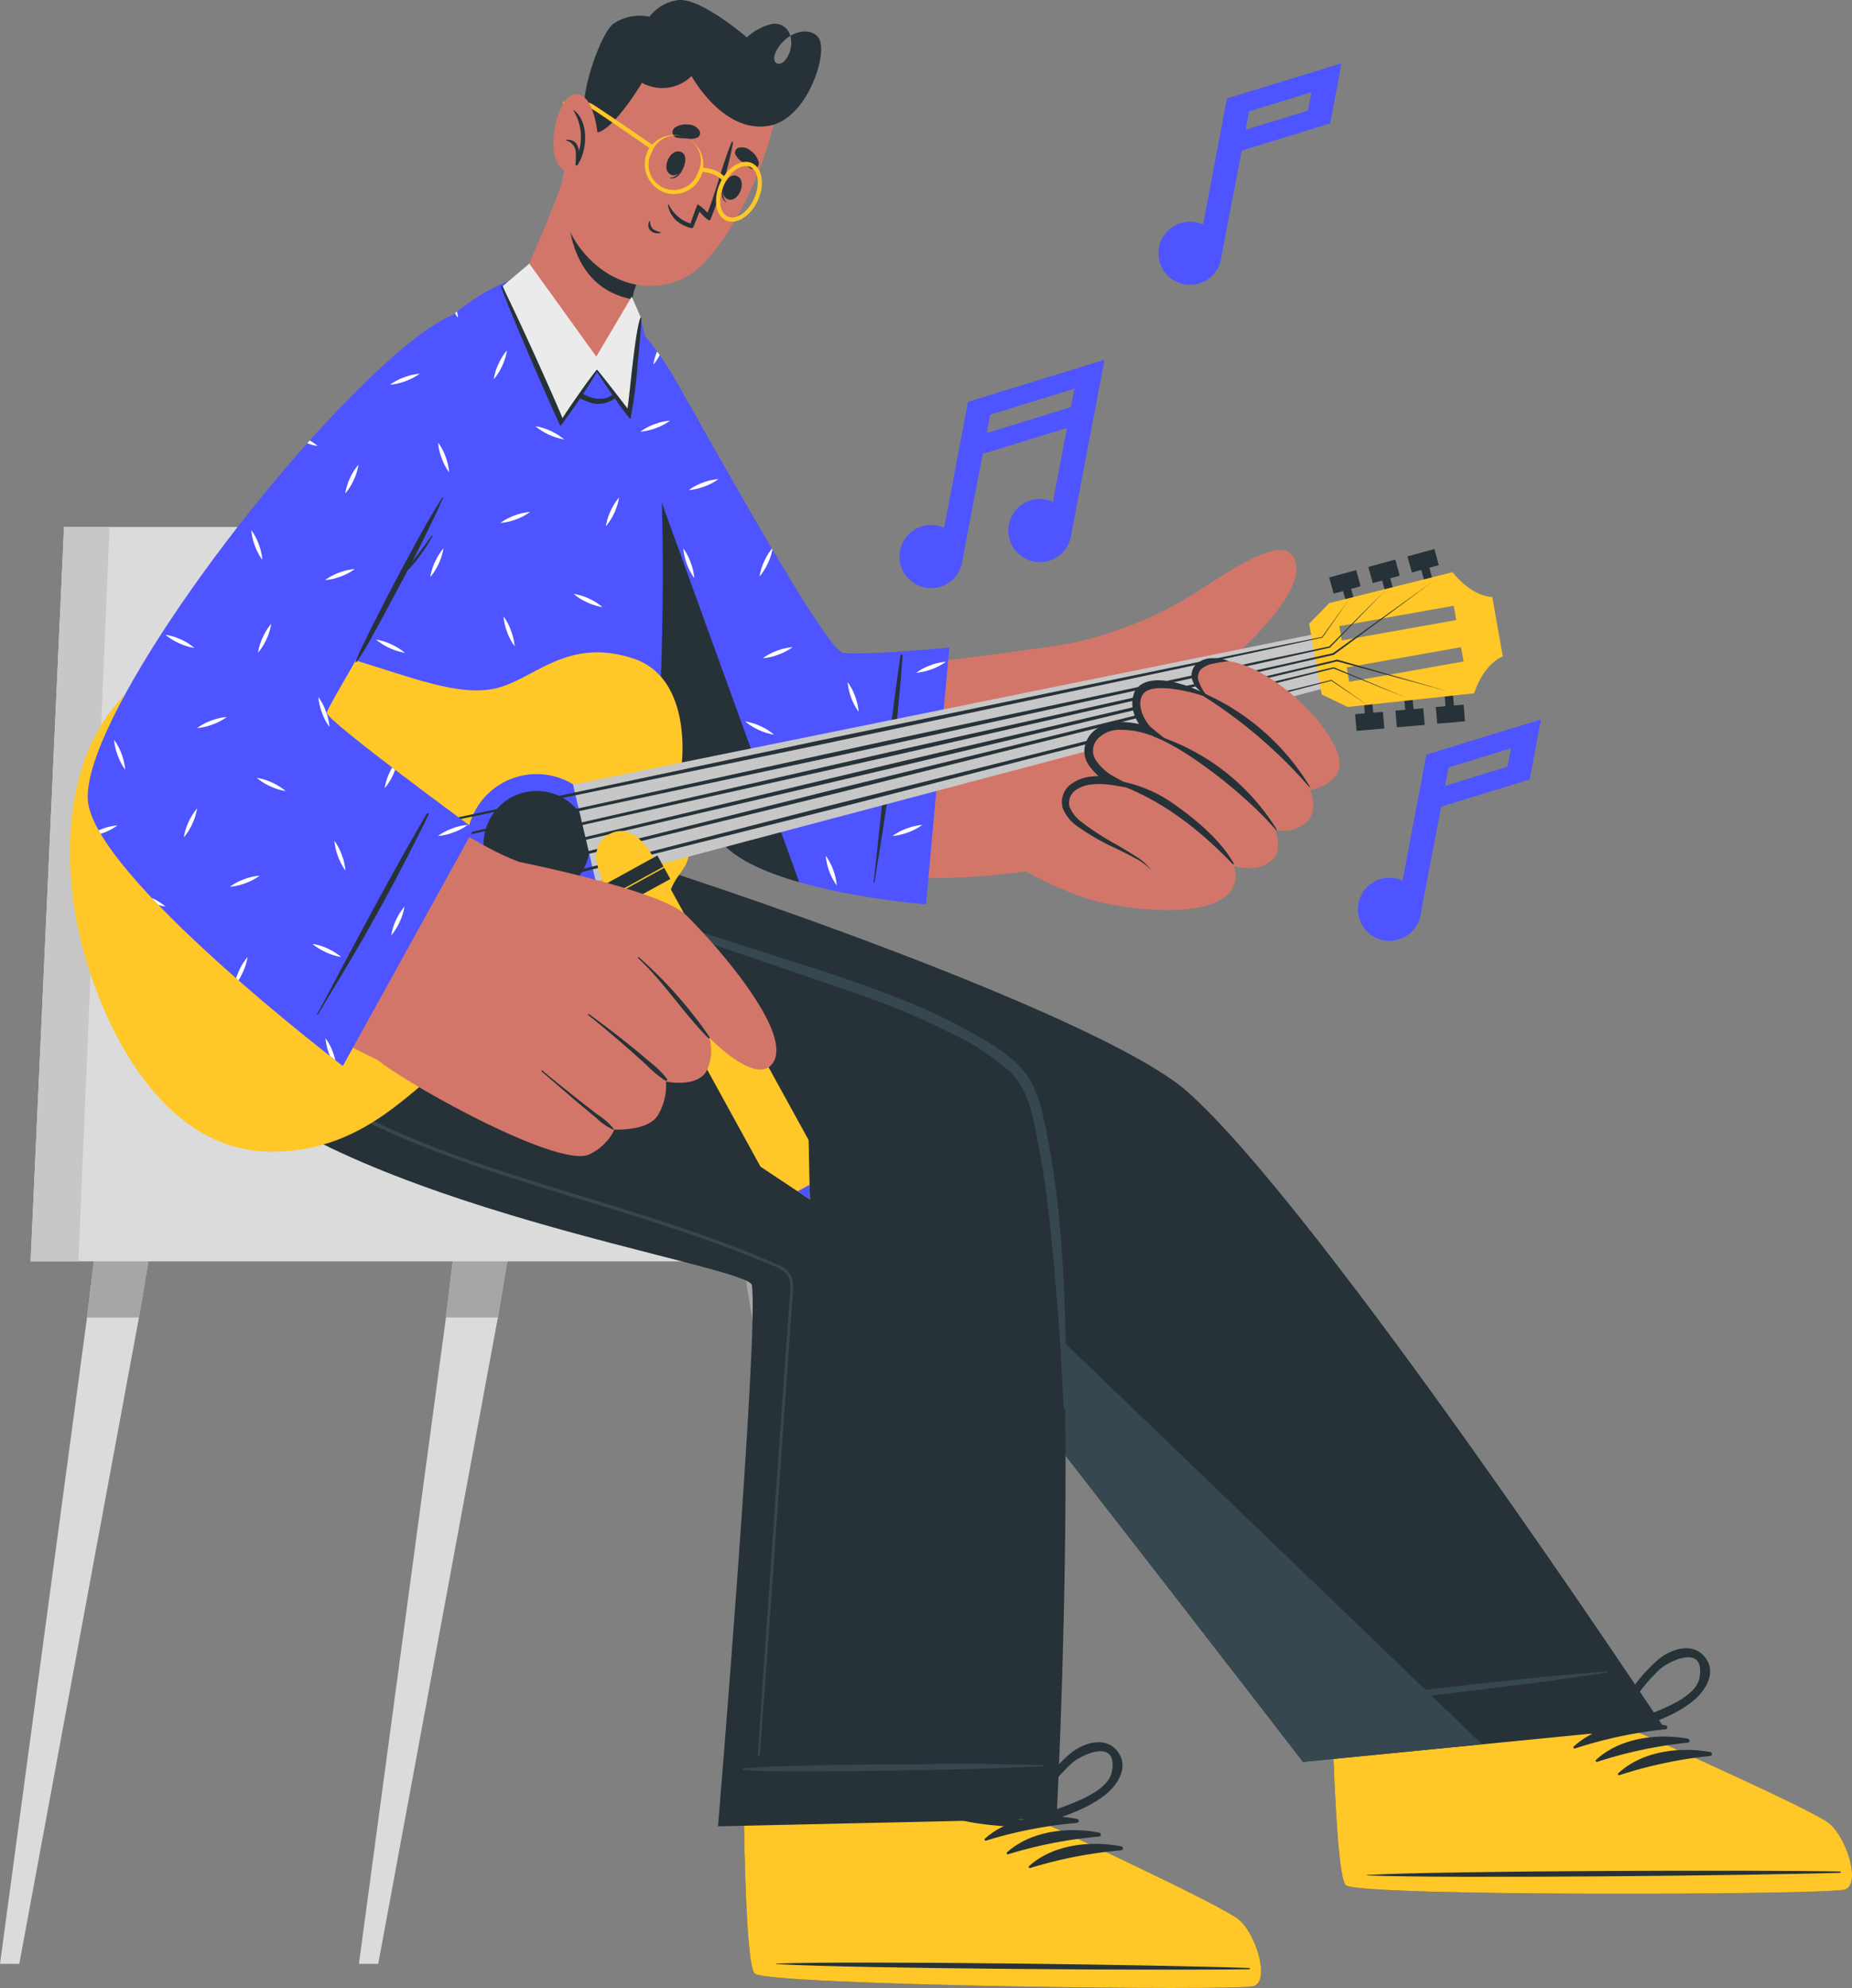 <svg id="그룹_110" data-name="그룹 110" xmlns="http://www.w3.org/2000/svg" xmlns:xlink="http://www.w3.org/1999/xlink" width="220" height="236.102" viewBox="0 0 220 236.102">
  <rect x="0" y="0" width="220" height="236.102" fill="#808080" stroke="none"/>
  <defs>
    <clipPath id="clip-path">
      <rect id="사각형_154" data-name="사각형 154" width="220" height="236.102" fill="none"/>
    </clipPath>
    <clipPath id="clip-path-3">
      <rect id="사각형_130" data-name="사각형 130" width="25.173" height="17.159" fill="none"/>
    </clipPath>
  </defs>
  <g id="그룹_109" data-name="그룹 109" clip-path="url(#clip-path)">
    <path id="패스_159" data-name="패스 159" d="M126.222,208.1l2.1,12.583,14.214,76.763h2.291L134.49,220.686,132.963,208.1Z" transform="translate(-38.947 -64.211)" fill="#dbdbdb"/>
    <path id="패스_160" data-name="패스 160" d="M132.962,208.1h-6.74l2.1,12.583h6.169Z" transform="translate(-38.947 -64.211)" fill="#a6a6a6"/>
    <path id="패스_161" data-name="패스 161" d="M61.663,297.451h2.292L78.17,220.684l2.1-12.581H73.527L72,220.684Z" transform="translate(-19.027 -64.212)" fill="#dbdbdb"/>
    <path id="패스_162" data-name="패스 162" d="M78.14,208.1l-1.528,12.583h6.169l2.1-12.583Z" transform="translate(-23.639 -64.211)" fill="#a6a6a6"/>
    <path id="패스_163" data-name="패스 163" d="M11.864,208.1l-1.527,12.585L0,297.451H2.291l14.215-76.763L18.6,208.1Z" transform="translate(0 -64.211)" fill="#dbdbdb"/>
    <path id="패스_164" data-name="패스 164" d="M14.949,220.687h6.17l2.1-12.583h-6.74Z" transform="translate(-4.613 -64.212)" fill="#a6a6a6"/>
    <path id="패스_165" data-name="패스 165" d="M5.256,177.732h104.16V166.757H70.423l-13.1-76.245H9.227Z" transform="translate(-1.622 -27.928)" fill="#dbdbdb"/>
    <path id="패스_166" data-name="패스 166" d="M5.256,177.732h5.678l3.7-87.22H9.227Z" transform="translate(-1.622 -27.928)" fill="#c7c7c7"/>
    <g id="그룹_106" data-name="그룹 106">
      <g id="그룹_105" data-name="그룹 105" clip-path="url(#clip-path)">
        <path id="패스_167" data-name="패스 167" d="M101.7,65.524c2.338,17.13,10.614,47.957,18.3,52.008,7.2,3.8,30.187,5.386,42.559.178,2.833-1.193-1.292-24.922-4.546-24.464-7.2,1.013-24.236,3.692-27.557,1.942-2.957-1.559-14.4-23.685-20.291-34.031-7.14-12.539-9.888-6.078-8.462,4.368" transform="translate(-31.267 -16.744)" fill="#d3766a"/>
        <path id="패스_168" data-name="패스 168" d="M143.677,93.481l-2.771,30.477s-18.812-1.434-24.094-7.155-14.229-34.42-16.245-50.263,3.8-16.917,11.011-4.117,17.592,31.271,19.449,31.654,12.65-.6,12.65-.6" transform="translate(-30.906 -16.555)" fill="#4e54ff"/>
        <path id="패스_169" data-name="패스 169" d="M108.689,68.844a6.884,6.884,0,0,0-1.68.885,6.618,6.618,0,0,0,1.853-.422,6.745,6.745,0,0,0,1.68-.885,6.659,6.659,0,0,0-1.853.422m29.968,48.013a6.53,6.53,0,0,0-1.681.886,6.6,6.6,0,0,0,1.847-.429,6.319,6.319,0,0,0,1.68-.884,6.558,6.558,0,0,0-1.846.428m-15.413-21.11a6.776,6.776,0,0,0-1.681.886,6.617,6.617,0,0,0,1.853-.429,6.422,6.422,0,0,0,1.681-.885,6.691,6.691,0,0,0-1.853.428m-8.8-19.968a6.863,6.863,0,0,0-1.68.885,6.661,6.661,0,0,0,1.853-.422,6.767,6.767,0,0,0,1.68-.885,6.638,6.638,0,0,0-1.853.422m5.276,40.422a6.781,6.781,0,0,0-1.681.884,7.31,7.31,0,0,0,3.527-1.306,6.578,6.578,0,0,0-1.846.422m21.74-18.724a6.774,6.774,0,0,0-1.681.885,7.305,7.305,0,0,0,3.534-1.307,6.6,6.6,0,0,0-1.853.422m-11.541,24.29a7,7,0,0,0-.885-1.68,7.276,7.276,0,0,0,1.307,3.533,6.932,6.932,0,0,0-.422-1.853m2.6-20.618a6.692,6.692,0,0,0-.886-1.68,7.319,7.319,0,0,0,1.307,3.526,6.51,6.51,0,0,0-.421-1.846M112.991,85.273a6.565,6.565,0,0,0-.878-1.68,7.234,7.234,0,0,0,1.306,3.527,6.623,6.623,0,0,0-.428-1.846m-12.1-24.352a8.25,8.25,0,0,0-.5-1.093c-.042.256-.07.526-.1.8v.027c.042.145.09.291.145.436a6.8,6.8,0,0,0,.878,1.68,6.618,6.618,0,0,0-.421-1.853m38.68,46.748a6.963,6.963,0,0,0-1.819-.56,6.687,6.687,0,0,0,1.61,1.009,6.876,6.876,0,0,0,1.812.56,6.793,6.793,0,0,0-1.6-1.01m-18.3-2.966a6.889,6.889,0,0,0-1.81-.56,6.687,6.687,0,0,0,1.61,1.009,6.411,6.411,0,0,0,1.812.56,6.887,6.887,0,0,0-1.611-1.01m7.531,6.251a6.918,6.918,0,0,0-.56,1.812,6.658,6.658,0,0,0,1.01-1.6,6.962,6.962,0,0,0,.56-1.818,6.681,6.681,0,0,0-1.01,1.611M111.753,96.239a6.914,6.914,0,0,0-.56,1.812,6.788,6.788,0,0,0,1.01-1.6,7.053,7.053,0,0,0,.56-1.819,6.932,6.932,0,0,0-1.01,1.611M103.476,79.16a6.879,6.879,0,0,0-.54,1.68v.007c.007.028.013.049.021.076a6.62,6.62,0,0,0,.968-1.556,6.914,6.914,0,0,0,.56-1.812,6.667,6.667,0,0,0-1.01,1.6m5.531-18.945a6.389,6.389,0,0,0-.449,1.542,5.372,5.372,0,0,0,.76-1.113c-.1-.145-.208-.29-.311-.428M122.643,83.62a7,7,0,0,0-.906,1.487,6.411,6.411,0,0,0-.56,1.812,6.656,6.656,0,0,0,1-1.6,6.814,6.814,0,0,0,.525-1.591Z" transform="translate(-30.945 -18.461)" fill="#fff"/>
        <path id="패스_170" data-name="패스 170" d="M153.291,112.523c-1.044,6.97-1.8,13.983-2.555,20.99-.212,1.981-.4,3.964-.64,5.941a.055.055,0,0,0,.107.018c.524-3.485,1.139-6.954,1.616-10.446s.884-7,1.207-10.508c.183-1.984.372-3.969.5-5.958.01-.149-.211-.192-.233-.038" transform="translate(-46.313 -34.69)" fill="#263238"/>
        <path id="패스_171" data-name="패스 171" d="M125.846,121.669c-3.74-1.072-7.2-2.538-9.037-4.522-5.282-5.725-14.222-34.42-16.241-50.267-.83-6.534-.332-10.552,1.051-12.122Z" transform="translate(-30.907 -16.896)" fill="#263238"/>
        <path id="패스_172" data-name="패스 172" d="M287.722,313.723c-1.924.662-57.148.857-59.253-.479-.811-.491-1.309-8.533-1.631-18.269,0-.024-1.865-2.236-4.646-5.508h37.175l3.093,4.683-.017.6s21.174,9.375,23.337,11.084c2.144,1.7,3.867,7.241,1.941,7.888" transform="translate(-68.559 -89.318)" fill="#37474f"/>
        <path id="패스_173" data-name="패스 173" d="M289.8,315.81c-1.926.657-57.148.852-59.255-.479-.808-.493-1.306-8.535-1.628-18.274,0-.1,0-.2-.007-.305l35.625-.52-.01.6s21.169,9.38,23.333,11.084c2.144,1.7,3.87,7.241,1.943,7.891" transform="translate(-70.632 -91.406)" fill="#ffc727"/>
        <path id="패스_174" data-name="패스 174" d="M291,321.413c-9.312-.2-46.877-.107-56.1.408-.076,0-.076.054,0,.056,9.224.4,46.79,0,56.1-.312.2,0,.193-.146,0-.151" transform="translate(-72.464 -99.144)" fill="#263238"/>
        <path id="패스_175" data-name="패스 175" d="M281.27,296.244c-3.667-.671-8.145-.1-10.935,2.527-.107.1.037.251.154.215a51.71,51.71,0,0,1,10.767-2.28.234.234,0,0,0,.015-.461" transform="translate(-83.403 -91.328)" fill="#263238"/>
        <path id="패스_176" data-name="패스 176" d="M285.1,298.534c-3.665-.671-8.145-.09-10.933,2.527-.107.1.037.251.156.215A51.654,51.654,0,0,1,285.088,299a.234.234,0,0,0,.012-.461" transform="translate(-84.584 -92.034)" fill="#263238"/>
        <path id="패스_177" data-name="패스 177" d="M288.934,300.825c-3.667-.671-8.145-.09-10.935,2.529-.107.1.037.254.154.215a51.553,51.553,0,0,1,10.767-2.28.235.235,0,0,0,.015-.464" transform="translate(-85.767 -92.744)" fill="#263238"/>
        <path id="패스_178" data-name="패스 178" d="M287.986,284.265c-1.448-1.978-4.124-1.079-5.649.21a19.567,19.567,0,0,0-5.61,8.413.1.1,0,0,0,.085.132c.012.278.264.574.576.457,3.022-1.133,6.392-1.968,8.972-3.989,1.511-1.182,3-3.352,1.626-5.222m-6.37,6.558c-1.472.6-2.964,1.113-4.414,1.758a58.241,58.241,0,0,1,3.384-4.841,21.107,21.107,0,0,1,1.938-2.1c1.084-.994,5.391-3.12,4.761.9-.352,2.219-3.916,3.586-5.669,4.29" transform="translate(-85.384 -87.358)" fill="#263238"/>
        <path id="패스_179" data-name="패스 179" d="M261.861,293.031c3.025,1.277,6.494,1.2,9.707,1.5a.457.457,0,0,0,.437-.591.1.1,0,0,0,.046-.151,19.539,19.539,0,0,0-7.62-6.648c-1.809-.845-4.629-1.013-5.505,1.272-.83,2.166,1.167,3.872,2.935,4.617m-1.663-2.6c-1.663-3.716,3.052-2.793,4.36-2.119a21.413,21.413,0,0,1,2.417,1.526,58.4,58.4,0,0,1,4.536,3.787c-1.572-.247-3.147-.354-4.719-.537-1.88-.225-5.679-.608-6.594-2.656" transform="translate(-79.835 -88.424)" fill="#263238"/>
        <path id="패스_180" data-name="패스 180" d="M212.69,243.8l-21.512,2.113L169.9,248s-43.123-55.857-45.76-58.5c-5.981-5.99-53.245-20.319-66.157-33.153-13.671-13.585-7.706-30.763-7.706-30.763H86S85.9,139.5,87.8,140.094c20.6,6.4,59.423,20.414,68.337,28.287,15.994,14.136,56.55,75.416,56.55,75.416" transform="translate(-15.115 -38.749)" fill="#263238"/>
        <path id="패스_181" data-name="패스 181" d="M260.207,287.066c-6.05.571-4.321.322-10.364.959-2.957.313-22.388,2.383-25.093,3.159a.065.065,0,0,0,.015.125c2.813.137,22.2-2.273,25.154-2.642,6.028-.757,4.29-.605,10.308-1.428a.087.087,0,0,0-.02-.173" transform="translate(-69.337 -88.577)" fill="#37474f"/>
        <path id="패스_182" data-name="패스 182" d="M191.178,245.911,169.9,248s-43.123-55.857-45.76-58.5c-5.981-5.989-53.246-20.319-66.156-33.153-13.671-13.585-7.706-30.763-7.706-30.763H64.4l2.247.608Z" transform="translate(-15.115 -38.749)" fill="#37474f"/>
        <path id="패스_183" data-name="패스 183" d="M188.338,329.041c-1.937.625-57.155-.09-59.237-1.453-.8-.508-1.166-8.557-1.327-18.3,0-.1,0-.205,0-.308-.038-2.007-.063-4.075-.067-6.169,0-.288,0-.576-.01-.862l35.972.1-.043,1.121-.222,5.874-.022.605s21.012,9.729,23.147,11.47c2.117,1.733,3.75,7.3,1.812,7.92" transform="translate(-39.402 -93.17)" fill="#37474f"/>
        <path id="패스_184" data-name="패스 184" d="M188.372,332.184c-1.937.623-57.155-.093-59.237-1.458-.8-.5-1.166-8.555-1.327-18.3,0-.1,0-.205,0-.305l35.63.063-.022.605s21.012,9.727,23.148,11.467c2.115,1.736,3.749,7.3,1.81,7.922" transform="translate(-39.436 -96.308)" fill="#ffc727"/>
        <path id="패스_185" data-name="패스 185" d="M189.48,337.739c-9.3-.349-46.868-.879-56.093-.518-.076,0-.076.054,0,.059,9.215.547,46.782.771,56.091.61.2,0,.2-.144,0-.151" transform="translate(-41.141 -104.015)" fill="#263238"/>
        <path id="패스_186" data-name="패스 186" d="M180.155,312.3c-3.656-.73-8.143-.227-10.977,2.346-.109.1.035.254.155.22a51.368,51.368,0,0,1,10.8-2.1.234.234,0,0,0,.022-.461" transform="translate(-52.189 -96.269)" fill="#263238"/>
        <path id="패스_187" data-name="패스 187" d="M183.946,314.654c-3.654-.728-8.141-.225-10.974,2.346-.109.1.035.256.153.217a51.7,51.7,0,0,1,10.8-2.1.235.235,0,0,0,.02-.464" transform="translate(-53.359 -96.996)" fill="#263238"/>
        <path id="패스_188" data-name="패스 188" d="M187.74,317.01c-3.655-.732-8.141-.225-10.974,2.346-.109.1.033.256.153.217a51.7,51.7,0,0,1,10.8-2.1.235.235,0,0,0,.021-.464" transform="translate(-54.531 -97.721)" fill="#263238"/>
        <path id="패스_189" data-name="패스 189" d="M187.015,300.442c-1.414-2-4.105-1.145-5.651.12a19.546,19.546,0,0,0-5.751,8.315.1.1,0,0,0,.085.134c.006.278.253.579.569.464,3.038-1.082,6.422-1.86,9.038-3.84,1.528-1.155,3.047-3.3,1.709-5.193M180.54,306.9c-1.482.566-2.982,1.057-4.442,1.682a58.137,58.137,0,0,1,3.464-4.785,21.2,21.2,0,0,1,1.969-2.073c1.1-.977,5.444-3.032,4.746.979-.385,2.212-3.971,3.518-5.737,4.2" transform="translate(-54.185 -92.336)" fill="#263238"/>
        <path id="패스_190" data-name="패스 190" d="M160.8,308.735c3,1.326,6.473,1.3,9.679,1.658a.455.455,0,0,0,.447-.583.1.1,0,0,0,.052-.149,19.542,19.542,0,0,0-7.51-6.77c-1.8-.876-4.613-1.091-5.527,1.182-.867,2.148,1.1,3.887,2.859,4.663m-1.62-2.632c-1.6-3.745,3.1-2.744,4.393-2.046a20.738,20.738,0,0,1,2.393,1.563,57.7,57.7,0,0,1,4.473,3.86c-1.566-.273-3.138-.4-4.711-.618-1.875-.251-5.665-.7-6.548-2.759" transform="translate(-48.669 -93.269)" fill="#263238"/>
        <path id="패스_191" data-name="패스 191" d="M134.036,254.749l-40.213.9s4.893-59.094,4.016-64.27c-.406-2.4-48.549-9.446-64.006-25.658-13.3-13.954-1.049-40.121-1.049-40.121l46.387-.018S79.5,136.171,76.008,141c-.192.265-2.308,3.315-2.308,3.315s50.963,12.153,57.343,24.62c6.813,13.313,2.993,85.813,2.993,85.813" transform="translate(-8.527 -38.749)" fill="#263238"/>
        <path id="패스_192" data-name="패스 192" d="M156.369,194.527c-.255-3.273-.626-6.536-1.168-9.772-.27-1.608-.575-3.209-.939-4.8a15,15,0,0,0-1.47-4.2c-1.432-2.493-4.083-4.078-6.5-5.483A65.3,65.3,0,0,0,138.1,166.3c-5.819-2.375-11.848-4.207-17.827-6.123-3.6-1.155-7.2-2.312-10.819-3.428-3.679-1.136-7.4-2.136-11.057-3.335-.081-.027-.107.1-.027.129,3.2,1.074,6.346,2.311,9.529,3.447q4.664,1.67,9.354,3.264,4.656,1.589,9.312,3.185c2.9.991,5.807,1.945,8.669,3.04A77.313,77.313,0,0,1,143.4,170.1a27.51,27.51,0,0,1,7.094,4.7c2.115,2.164,2.56,5.32,3.127,8.168.643,3.231,1.1,6.5,1.438,9.779.754,7.238,1.3,14.058,1.6,21.32.02.492.265.9.271.414.084-6.65-.045-13.319-.56-19.951" transform="translate(-30.338 -47.337)" fill="#37474f"/>
        <path id="패스_193" data-name="패스 193" d="M104.666,192.416a2.641,2.641,0,0,0-1.756-1.879c-2.276-1.045-4.627-1.948-6.975-2.816-9.3-3.441-18.915-5.928-28.291-9.142A117.887,117.887,0,0,1,53.7,172.908c-2.213-1.091-4.38-2.28-6.478-3.579a35.476,35.476,0,0,1-6.228-4.673c-7.949-7.769-7.413-19.725-5.624-29.817.244-1.377.507-2.751.77-4.127a.066.066,0,0,0-.128-.028c-1.92,9.954-3.979,21.162,1.614,30.372,2.582,4.253,6.761,7.113,10.975,9.581a91.349,91.349,0,0,0,13.551,6.381c9.282,3.562,18.921,6.064,28.348,9.2,2.41.8,4.808,1.641,7.179,2.551q1.762.676,3.5,1.407c1.067.448,2.762.865,3.109,2.126a5.5,5.5,0,0,1,.029,1.816q-.081,1.13-.16,2.261l-.311,4.4q-.307,4.343-.613,8.688Q102,226.96,100.794,244.456c-.1,1.428-.2,2.856-.292,4.285-.012.165.244.149.256-.013.869-11.622,1.682-23.248,2.5-34.873l1.238-17.5q.071-1.013.144-2.024a7.872,7.872,0,0,0,.02-1.919" transform="translate(-10.49 -40.309)" fill="#37474f"/>
        <path id="패스_194" data-name="패스 194" d="M49.159,134.967c-.018-.07-.136-.062-.13.015a12.7,12.7,0,0,1-.381,5.258,7.646,7.646,0,0,1-2.486,3.326c-2.642,2.117-5.989,2.391-9.142,3.219a.136.136,0,0,0,.03.267c3.4-.043,7.126-.784,9.809-2.988a7.747,7.747,0,0,0,2.53-3.6,10,10,0,0,0-.231-5.494" transform="translate(-11.393 -41.63)" fill="#37474f"/>
        <path id="패스_195" data-name="패스 195" d="M163.286,303.095c-6.077-.056-4.332-.125-10.409-.11-2.974.007-22.513.071-25.286.564-.06.01-.059.112,0,.125,2.783.425,22.319.02,25.291-.044,6.075-.132,4.33-.159,10.4-.359a.088.088,0,0,0,0-.176" transform="translate(-39.356 -93.487)" fill="#37474f"/>
        <path id="패스_196" data-name="패스 196" d="M88.461,127.719c-.178,2.23-.3,4.468-.574,6.688-.126,1.044-.226,2.109-.43,3.143a2.02,2.02,0,0,1-.565,1.2,2.518,2.518,0,0,1-1.345.458,1.463,1.463,0,0,1-1.813-1.425c-.187-2.031.407-9.089.422-9.672,0-.112-.373-.117-.388-.006-.546,4.453-1.28,10.134-.342,11.1a2.982,2.982,0,0,0,3.872.27,2.782,2.782,0,0,0,.848-1.813c.143-.972.188-1.967.261-2.946.173-2.328.376-4.653.42-6.99,0-.206-.35-.217-.366-.01" transform="translate(-25.604 -39.362)" fill="#37474f"/>
        <path id="패스_197" data-name="패스 197" d="M86.283,145.38a6.35,6.35,0,0,0-.17.845c-.057.284-.12.569-.19.848s-.132.564-.206.845-.121.56-.183.845a.108.108,0,0,0,.2.067,6.962,6.962,0,0,0,.341-.792c.094-.282.187-.564.261-.851s.139-.564.2-.848a4.241,4.241,0,0,0,.151-.883c0-.205-.338-.277-.407-.076" transform="translate(-26.391 -44.821)" fill="#37474f"/>
        <path id="패스_198" data-name="패스 198" d="M85.442,115.625c-1.487.98-57.708-4.528-57.9-4.938-.176-.36,21.92-58.228,43.27-63.338,3.384-.81,11.793.97,12.574,2.3,6.51,11.093,2.992,65.359,2.056,65.975" transform="translate(-8.498 -14.547)" fill="#4e54ff"/>
        <path id="패스_199" data-name="패스 199" d="M58.241,59.387a6.482,6.482,0,0,0-1.68.885,7.5,7.5,0,0,0,3.526-1.307,6.564,6.564,0,0,0-1.846.422m30.1,5.455c-.125.034-.242.076-.367.117a6.881,6.881,0,0,0-1.68.885,6.621,6.621,0,0,0,1.853-.422c.076-.027.152-.062.228-.1-.007-.165-.021-.325-.035-.483m-53.02,35.319a6.532,6.532,0,0,0-1.68.885,6.527,6.527,0,0,0,1.846-.429,6.291,6.291,0,0,0,1.68-.885,6.6,6.6,0,0,0-1.846.429M71.343,75.8a7.023,7.023,0,0,0-1.68.885,6.592,6.592,0,0,0,1.853-.422,6.741,6.741,0,0,0,1.681-.885,6.912,6.912,0,0,0-1.853.422M63.488,98.453a6.49,6.49,0,0,0-1.68.878,7.316,7.316,0,0,0,3.526-1.307,6.6,6.6,0,0,0-1.846.429M50.517,82.585a6.824,6.824,0,0,0-1.673.885,6.617,6.617,0,0,0,1.846-.422,6.532,6.532,0,0,0,1.68-.885,6.621,6.621,0,0,0-1.853.422m13.414,30.389a6.591,6.591,0,0,0-1.674.885,6.581,6.581,0,0,0,1.846-.429,6.308,6.308,0,0,0,1.68-.884,6.647,6.647,0,0,0-1.853.428M80.429,97.8a6.609,6.609,0,0,0-1.673.886,6.576,6.576,0,0,0,1.846-.429,6.286,6.286,0,0,0,1.68-.885,6.676,6.676,0,0,0-1.853.428M64.512,51.573l-.242.2a3.8,3.8,0,0,0,.353.54,4.264,4.264,0,0,0-.111-.74M48.934,99.048a6.75,6.75,0,0,0-.885-1.68,6.648,6.648,0,0,0,.429,1.853,6.324,6.324,0,0,0,.885,1.68,6.637,6.637,0,0,0-.429-1.853m21.995-9.569a6.335,6.335,0,0,0-.885-1.681,6.833,6.833,0,0,0,.428,1.846,6.543,6.543,0,0,0,.885,1.68,6.517,6.517,0,0,0-.428-1.846M63.15,68.825a6.836,6.836,0,0,0-.885-1.674A6.572,6.572,0,0,0,62.687,69a6.749,6.749,0,0,0,.885,1.68,6.64,6.64,0,0,0-.422-1.853M80.173,57.036a6.77,6.77,0,0,0-.885-1.68,6.626,6.626,0,0,0,.428,1.853,6.744,6.744,0,0,0,.878,1.68,6.65,6.65,0,0,0-.422-1.853M75.63,47.8a6.9,6.9,0,0,0-1.812-.56,6.683,6.683,0,0,0,1.611,1.01,6.407,6.407,0,0,0,1.812.56A6.922,6.922,0,0,0,75.63,47.8M56.712,91.1a6.408,6.408,0,0,0-1.812-.56,7.523,7.523,0,0,0,3.422,1.57,6.662,6.662,0,0,0-1.611-1.01m23.543,20.521a6.67,6.67,0,0,0-1.812-.56,7,7,0,0,0,1.6,1c.131.056.256.117.387.173.338.014.67.048,1.01.062a7.875,7.875,0,0,0-1.19-.678m-37.7-4.107a6.716,6.716,0,0,0-1.818-.56,6.687,6.687,0,0,0,1.611,1.01,6.894,6.894,0,0,0,1.812.56,6.8,6.8,0,0,0-1.6-1.01M80.187,85.668a6.866,6.866,0,0,0-1.819-.56,6.668,6.668,0,0,0,1.611,1.009,6.9,6.9,0,0,0,1.812.56,6.67,6.67,0,0,0-1.6-1.01M75.63,65.755a6.431,6.431,0,0,0-1.812-.56,7.509,7.509,0,0,0,3.423,1.57,6.67,6.67,0,0,0-1.611-1.01m-42.482,45.5.339.042a4.453,4.453,0,0,0,.152-.7,4.878,4.878,0,0,0-.491.657M51.8,71.369a6.891,6.891,0,0,0-.56,1.812,6.676,6.676,0,0,0,1.01-1.6,6.421,6.421,0,0,0,.56-1.812,6.7,6.7,0,0,0-1.01,1.6M71,104.656a6.961,6.961,0,0,0-.56,1.818,6.706,6.706,0,0,0,1.01-1.611,6.9,6.9,0,0,0,.56-1.811,6.785,6.785,0,0,0-1.01,1.6m11.754-29.38a6.916,6.916,0,0,0-.56,1.812,6.506,6.506,0,0,0,1.01-1.6,6.9,6.9,0,0,0,.56-1.812,6.676,6.676,0,0,0-1.01,1.6M56.484,106.37a6.89,6.89,0,0,0-.56,1.812,6.787,6.787,0,0,0,1.009-1.6,7.013,7.013,0,0,0,.56-1.818,6.691,6.691,0,0,0-1.01,1.611M41.438,90.28a6.41,6.41,0,0,0-.56,1.812,6.669,6.669,0,0,0,1.009-1.611,6.88,6.88,0,0,0,.56-1.812,6.7,6.7,0,0,0-1.01,1.611m20.474-8.989a6.641,6.641,0,0,0-.567,1.818,7.326,7.326,0,0,0,1.57-3.422,6.83,6.83,0,0,0-1,1.6M69.442,57.8a6.421,6.421,0,0,0-.56,1.812,6.653,6.653,0,0,0,1.01-1.6,6.939,6.939,0,0,0,.56-1.818,6.691,6.691,0,0,0-1.01,1.611" transform="translate(-10.228 -14.576)" fill="#fff"/>
        <path id="패스_200" data-name="패스 200" d="M98.226,51.911c-3.172-.2-6.878-6.265-7.77-10.538-.06-.294,1.129-2.825,2.43-5.969.78-1.911,1.605-4.057,2.217-6.071l11.693,6.9a33.527,33.527,0,0,0-3.566,7.359,4.654,4.654,0,0,0-.165.852c-.007.039-.01.089-.023.143-.222,1.647-1.75,7.513-4.817,7.322" transform="translate(-27.91 -9.051)" fill="#d3766a"/>
        <path id="패스_201" data-name="패스 201" d="M108.948,36.324a33.385,33.385,0,0,0-3.571,7.364,4.258,4.258,0,0,0-.164.849.79.79,0,0,1-.024.137,6.942,6.942,0,0,1-1.321-.324c-7.294-2.4-6.6-12.121-6.277-14.727Z" transform="translate(-30.056 -9.14)" fill="#263238"/>
        <path id="패스_202" data-name="패스 202" d="M104.347,5.967C100.6,9.114,95.315,21.8,96.465,26.135c1.667,6.291,8.064,10.942,14.335,8.1,6.079-2.755,12.678-19.4,11.051-23.725-2.4-6.364-11.971-9.19-17.5-4.542" transform="translate(-29.716 -1.13)" fill="#d3766a"/>
        <path id="패스_203" data-name="패스 203" d="M95.3,34.218s0-.006,0,0" transform="translate(-29.405 -10.557)" fill="none" stroke="#d3766a" stroke-linecap="round" stroke-linejoin="round" stroke-width="0"/>
        <path id="패스_204" data-name="패스 204" d="M122.3,14.936c-5.45.982-9.207-5.9-9.207-5.9a4.966,4.966,0,0,1-5.886.8s-3.993,6.683-5.844,5.834c-2.826-1.292.626-11.3,2.369-12.79a5.537,5.537,0,0,1,4.363-.891A5.077,5.077,0,0,1,111.284.051c2.6-.611,8.38,4.387,8.38,4.387A6.812,6.812,0,0,1,122.412,2.9a1.919,1.919,0,0,1,2.417,1.366A4.58,4.58,0,0,0,123.367,5.7c-1.263,1.914.425,2.671,1.252.792a3.208,3.208,0,0,0,.21-2.224c1.382-.85,2.92-.637,3.451.39.962,1.863-1.449,9.467-5.98,10.281" transform="translate(-30.945 0)" fill="#263238"/>
        <path id="패스_205" data-name="패스 205" d="M116.879,27.857c.006-.035-.083.014-.1.05-.309.866-.808,1.806-1.694,1.786-.027,0-.042.044-.011.051,1,.238,1.647-1.017,1.8-1.887" transform="translate(-35.503 -8.592)" fill="#263238"/>
        <path id="패스_206" data-name="패스 206" d="M116.286,26.094c-1.334-.645-2.526,2.072-1.289,2.669,1.216.588,2.408-2.129,1.289-2.669" transform="translate(-35.323 -8.021)" fill="#263238"/>
        <path id="패스_207" data-name="패스 207" d="M124.593,30.982c.022-.03.049.068.033.1-.4.83-.709,1.848-.071,2.461.02.019,0,.06-.028.044-.87-.538-.441-1.884.066-2.607" transform="translate(-38.27 -9.558)" fill="#263238"/>
        <path id="패스_208" data-name="패스 208" d="M125.8,30.172c1.4.491.314,3.252-.983,2.8-1.274-.448-.19-3.209.983-2.8" transform="translate(-38.336 -9.297)" fill="#263238"/>
        <path id="패스_209" data-name="패스 209" d="M116.08,22.955a11.506,11.506,0,0,0,1.216.091,1.969,1.969,0,0,0,1.256-.143.63.63,0,0,0,.214-.736,1.559,1.559,0,0,0-1.373-.777,2.286,2.286,0,0,0-1.6.377.669.669,0,0,0,.291,1.189" transform="translate(-35.645 -6.594)" fill="#263238"/>
        <path id="패스_210" data-name="패스 210" d="M128.073,27.77a11.379,11.379,0,0,1-.957-.754,1.97,1.97,0,0,1-.83-.955.628.628,0,0,1,.342-.686,1.556,1.556,0,0,1,1.536.354,2.287,2.287,0,0,1,.928,1.36.67.67,0,0,1-1.018.681" transform="translate(-38.961 -7.802)" fill="#263238"/>
        <path id="패스_211" data-name="패스 211" d="M111.6,38.034a1.39,1.39,0,0,0,.327.884,2.417,2.417,0,0,0,.944.375.033.033,0,0,1,0,.062,1.238,1.238,0,0,1-1.243-.257.979.979,0,0,1-.129-1.08c.02-.052.089-.028.1.016" transform="translate(-34.374 -11.721)" fill="#263238"/>
        <path id="패스_212" data-name="패스 212" d="M114.753,31.867a3.133,3.133,0,0,0,1.354,2.114,3.962,3.962,0,0,0,1.01.5c.07.028.331.1.405.116a.227.227,0,0,0,.25-.114l0-.006c.013-.031.735-1.824.735-1.824.184.222,1.154,1.3,1.283.948a47.158,47.158,0,0,0,2.692-9.161.085.085,0,0,0-.164-.045c-1.129,2.723-1.772,5.627-2.864,8.382a5.463,5.463,0,0,0-1.172-1c-.055-.01-.844,2.26-.857,2.276a4.336,4.336,0,0,1-2.562-2.222c-.042-.075-.133-.048-.112.042" transform="translate(-35.408 -7.51)" fill="#263238"/>
        <path id="패스_213" data-name="패스 213" d="M123.485,30.335c.847-1.878,2.546-2.95,3.789-2.39s1.565,2.545.717,4.423-2.546,2.95-3.79,2.39-1.562-2.544-.715-4.423m.457.206c-.735,1.626-.525,3.312.466,3.759s2.393-.512,3.126-2.139.525-3.313-.466-3.76-2.393.512-3.126,2.139" transform="translate(-37.957 -8.577)" fill="#ffc727"/>
        <path id="패스_214" data-name="패스 214" d="M111.156,24.872a3.5,3.5,0,1,1,1.646,4.841,3.624,3.624,0,0,1-1.646-4.841m.457.206a3,3,0,1,0,5.449,2.457,3,3,0,1,0-5.449-2.457" transform="translate(-34.189 -6.977)" fill="#ffc727"/>
        <path id="패스_215" data-name="패스 215" d="M120.491,29.266c1.975.171,2.494,1.076,2.5,1.085l.444-.232c-.023-.047-.621-1.155-2.9-1.352Z" transform="translate(-37.179 -8.876)" fill="#ffc727"/>
        <path id="패스_216" data-name="패스 216" d="M107.17,23.077l.286-.411c-.272-.189-6.644-4.607-7.382-4.991-.774-.416-3.1-.2-3.367-.177l.046.5a9.579,9.579,0,0,1,3.055.107l.034.016c.566.295,5.04,3.371,7.327,4.957" transform="translate(-29.839 -5.376)" fill="#ffc727"/>
        <path id="패스_217" data-name="패스 217" d="M100.4,21.616s-.291-5.325-2.55-5.446-3.65,6.474-2.129,8.439a2.367,2.367,0,0,0,3.367.592Z" transform="translate(-29.339 -4.989)" fill="#d3766a"/>
        <path id="패스_218" data-name="패스 218" d="M98.175,18.916c-.029-.023-.063.018-.043.046a5.98,5.98,0,0,1,.653,4.814c-.094-.77-.481-1.4-1.473-1.336-.052,0-.052.082-.009.1A1.458,1.458,0,0,1,98.4,23.816a7.153,7.153,0,0,1-.032,1.507c-.012.164.253.236.294.064,0-.012,0-.026.009-.039,1.133-1.747,1.3-5.075-.493-6.432" transform="translate(-30.014 -5.835)" fill="#263238"/>
        <path id="패스_219" data-name="패스 219" d="M102.449,55.555a.021.021,0,0,0-.042,0c-.211,2.584-.869,8.553-4.834,7.612A8.642,8.642,0,0,1,93.557,60.4a22.877,22.877,0,0,1-2.911-3.949,33.666,33.666,0,0,1-2.534-4.9c-.028-.071-.14-.016-.109.057.727,1.7,1.288,3.444,2.178,5.078a19.847,19.847,0,0,0,3.126,4.357,8.616,8.616,0,0,0,4.3,2.761,3.272,3.272,0,0,0,3.647-1.968,14.455,14.455,0,0,0,1.193-6.281" transform="translate(-27.153 -15.896)" fill="#263238"/>
        <path id="패스_220" data-name="패스 220" d="M101.7,49.2l-4.213,7.12L89.532,45.276l-3.145,2.67s6.882,16.669,7.045,15.989l4.131-6.06,3.815,5.243,1.388-11.48Z" transform="translate(-26.655 -13.97)" fill="#ebebeb"/>
        <path id="패스_221" data-name="패스 221" d="M102.286,58.647c.165-1.9.385-3.815.463-5.724,0-.068-.1-.114-.125-.037-.657,1.761-1.251,9.042-1.525,10.768,0-.007-.012-.015-.016-.023-.159-.226-3.569-4.646-3.619-4.592-.837.934-3.864,5.344-4.087,5.754-1.087-2.647-5.811-13.149-7.186-15.7a.066.066,0,0,0-.123.048c.9,2.757,6.959,16.589,7.078,16.573A74.494,74.494,0,0,0,97.477,59.3c.549.934,3.923,5.848,3.979,5.571a59.887,59.887,0,0,0,.83-6.22" transform="translate(-26.556 -15.135)" fill="#263238"/>
        <path id="패스_222" data-name="패스 222" d="M163.869,126.906c-2.02-2.507,7.8-20.3,11.058-20.844.613-.1,1.511-.221,3.5-.677l.006-.009a46.77,46.77,0,0,0,12.721-5c4.646-2.876,11.213-7.679,12.853-5.238,2.4,3.55-5.172,10.621-9.768,14.415,3.022,1.165,5.518,2.451,6.693,3.733,3.911,4.257-12.87,24.131-18.68,23.239-5.6-.859-16.366-7.108-18.383-9.615" transform="translate(-50.479 -29.148)" fill="#d3766a"/>
        <path id="패스_223" data-name="패스 223" d="M84.711,124.584c.172-1.732.585-10.2-5.735-12.3-7.912-2.631-11.8,2.456-16.337,3.522-8.884,2.084-23.194-9.685-37.434-3.688s-14.46,22.729-12.013,33.158,9.725,25.758,23.042,25.571c12.929-.181,17.957-10.369,24.852-12.9,6.284-2.307,24.136-.681,27.125-7.886,1.994-4.8-3.668-4.958-4.8-7.7-1.075-2.6,1.418-4.652,1.89-5.868,1.074-2.765-.588-11.91-.588-11.91" transform="translate(-3.706 -34.063)" fill="#ffc727"/>
        <g id="그룹_104" data-name="그룹 104" transform="translate(48.455 102.544)" opacity="0.1">
          <g id="그룹_103" data-name="그룹 103">
            <g id="그룹_102" data-name="그룹 102" clip-path="url(#clip-path-3)">
              <path id="패스_224" data-name="패스 224" d="M70.963,153.731l8.464-2.349a8.938,8.938,0,0,0,7.463,2.349c4.33-.824,5.9-5.079,5.9-5.079l1.916-.347a8.382,8.382,0,0,1,.383,4.678c-.967,5.1-12.766,15.695-21.039,11.534-6.476-3.257-3.09-10.786-3.09-10.786" transform="translate(-70.078 -148.305)"/>
            </g>
          </g>
        </g>
        <path id="패스_225" data-name="패스 225" d="M96.8,141.273a8.315,8.315,0,1,1-8.314-8.313,8.316,8.316,0,0,1,8.314,8.313" transform="translate(-24.739 -41.025)" fill="#4e54ff"/>
        <path id="패스_226" data-name="패스 226" d="M95.7,142.169a6.31,6.31,0,1,1-6.309-6.309,6.309,6.309,0,0,1,6.309,6.309" transform="translate(-25.634 -41.921)" fill="#263238"/>
        <path id="패스_227" data-name="패스 227" d="M186.357,108.965l1.489,6.35-86.7,22.966L98.449,126.8Z" transform="translate(-30.378 -33.622)" fill="#c7c7c7"/>
        <rect id="사각형_131" data-name="사각형 131" width="3.609" height="13.671" transform="translate(37.059 99.179) rotate(-13.206)" fill="#fff"/>
        <rect id="사각형_132" data-name="사각형 132" width="0.994" height="2.662" transform="translate(159.282 69.236) rotate(-15.294)" fill="#263238"/>
        <rect id="사각형_133" data-name="사각형 133" width="3.318" height="1.988" transform="matrix(0.965, -0.264, 0.264, 0.965, 157.898, 68.584)" fill="#263238"/>
        <rect id="사각형_134" data-name="사각형 134" width="0.994" height="2.662" transform="translate(163.928 67.983) rotate(-15.294)" fill="#263238"/>
        <rect id="사각형_135" data-name="사각형 135" width="3.318" height="1.988" transform="matrix(0.965, -0.264, 0.264, 0.965, 162.544, 67.332)" fill="#263238"/>
        <rect id="사각형_136" data-name="사각형 136" width="0.994" height="2.662" transform="translate(168.574 66.731) rotate(-15.294)" fill="#263238"/>
        <rect id="사각형_137" data-name="사각형 137" width="3.318" height="1.987" transform="matrix(0.965, -0.264, 0.264, 0.965, 167.191, 66.079)" fill="#263238"/>
        <rect id="사각형_138" data-name="사각형 138" width="0.994" height="2.662" transform="matrix(0.996, -0.085, 0.085, 0.996, 161.988, 83.062)" fill="#263238"/>
        <rect id="사각형_139" data-name="사각형 139" width="3.318" height="1.988" transform="translate(160.972 84.823) rotate(-4.889)" fill="#263238"/>
        <rect id="사각형_140" data-name="사각형 140" width="0.994" height="2.662" transform="matrix(0.996, -0.085, 0.085, 0.996, 166.781, 82.634)" fill="#263238"/>
        <rect id="사각형_141" data-name="사각형 141" width="3.318" height="1.988" transform="translate(165.765 84.396) rotate(-4.889)" fill="#263238"/>
        <rect id="사각형_142" data-name="사각형 142" width="0.994" height="2.662" transform="matrix(0.996, -0.085, 0.085, 0.996, 171.575, 82.207)" fill="#263238"/>
        <rect id="사각형_143" data-name="사각형 143" width="3.318" height="1.988" transform="translate(170.558 83.968) rotate(-4.889)" fill="#263238"/>
        <path id="패스_228" data-name="패스 228" d="M247.918,108.282l-1.257-7.059s-2.3.089-4.714-2.941l-14.653,3.676-2.385,2.448,1.494,8.4,3.086,1.482,15.017-1.622c1.226-3.671,3.413-4.379,3.413-4.379m-19.119-1.9-.3-1.7,13.584-2.417.3,1.694Zm.874,4.915-.3-1.7,13.584-2.418.3,1.7Z" transform="translate(-69.398 -30.326)" fill="#ffc727"/>
        <path id="패스_229" data-name="패스 229" d="M54.134,132.446l14.93-3.252,14.945-3.182,29.893-6.35,29.922-6.2c9.977-2.058,19.947-4.144,29.938-6.132l-.028.017,3.352-4.65-3.278,4.7-.01.015-.018,0c-9.949,2.192-19.918,4.285-29.882,6.406L114,120.153l-29.927,6.189L69.114,129.43Z" transform="translate(-16.703 -31.687)" fill="#263238"/>
        <path id="패스_230" data-name="패스 230" d="M54.842,134.044l14.977-3.364,14.991-3.3,29.985-6.578c10-2.192,20.01-4.294,30.014-6.447,10.01-2.124,20.005-4.315,30.027-6.384L174.8,108l6.882-6.888-6.775,6.992-.015.017-.022,0c-9.98,2.263-19.986,4.4-29.979,6.614-10,2.18-19.984,4.41-29.99,6.552l-30.02,6.421-15.012,3.2Z" transform="translate(-16.922 -31.197)" fill="#263238"/>
        <path id="패스_231" data-name="패스 231" d="M187.361,99.843l-11.782,8.726-.018.013-.022,0-29.984,6.868c-10,2.268-19.984,4.6-30,6.818l-30.021,6.7-15.012,3.341L55.5,135.591l14.977-3.5,14.99-3.437,29.988-6.853c9.991-2.3,20.009-4.486,30.012-6.737l30.024-6.687-.039.018Z" transform="translate(-17.125 -30.808)" fill="#263238"/>
        <path id="패스_232" data-name="패스 232" d="M56.135,141.812l14.979-3.662,14.992-3.6,29.991-7.178c9.992-2.412,20.013-4.7,30.018-7.062l30.031-7.008.026-.006.025.007,13.306,3.81L176.144,113.5h.051l-29.987,7.2c-10,2.378-19.985,4.822-30,7.145l-30.027,7.025-15.016,3.5Z" transform="translate(-17.321 -34.959)" fill="#263238"/>
        <path id="패스_233" data-name="패스 233" d="M184.938,118.366l-8.989-3.612.046,0c-9.9,2.555-19.833,4.989-29.749,7.49l-29.763,7.43-29.8,7.3-14.9,3.641-14.916,3.574,14.859-3.8,14.877-3.735,29.756-7.456,29.79-7.321c9.935-2.417,19.855-4.9,29.8-7.263l.024-.006.021.01Z" transform="translate(-17.549 -35.364)" fill="#263238"/>
        <path id="패스_234" data-name="패스 234" d="M57.558,146.884l14.765-3.873,14.784-3.8,29.57-7.594,29.607-7.448c9.871-2.474,19.736-4.974,29.626-7.378l.019,0,.016.012,4.525,3.157-4.575-3.086.036.007c-9.838,2.6-19.7,5.114-29.557,7.649L116.8,132.1l-29.611,7.432-14.807,3.711Z" transform="translate(-17.76 -36.035)" fill="#263238"/>
        <path id="패스_235" data-name="패스 235" d="M199.581,113.79c-2.778,1.144.161,3.762.161,3.762s-5.138-2.75-7.545-.461c-2.314,2.209,1.346,5.248,1.606,5.469-.273-.144-5.06-2.546-7.242,0-2.266,2.649,1.932,5.068,2.2,5.222-.3-.054-4.281-.7-5.5,1.61-2.09,3.973,8.046,5.913,9.96,9.005,0,0-4.869,3.842-4.987,3.982,0,0,9.606,2.043,13.63-.77a3.136,3.136,0,0,0,1.158-3.755s3.026,1,4.807-.951c.911-1,.116-3.356.116-3.356a3.931,3.931,0,0,0,3.931-1.134c1.183-1.46.2-3.593.2-3.593s2.668-.421,3.392-2.306c1.469-3.8-9.946-15.171-15.895-12.726" transform="translate(-56.461 -35.006)" fill="#d3766a"/>
        <path id="패스_236" data-name="패스 236" d="M219.281,130.216a.043.043,0,0,0,.071-.048A27.927,27.927,0,0,0,206.9,119.149c-.166-.07-.352.17-.183.282a57.117,57.117,0,0,1,12.563,10.785" transform="translate(-63.764 -36.761)" fill="#263238"/>
        <path id="패스_237" data-name="패스 237" d="M212.708,137.54c.039.048.12-.018.085-.077a26.19,26.19,0,0,0-14.331-11.176c-.212-.061-.459.1-.222.183,3.982,1.475,11.106,7.09,14.468,11.069" transform="translate(-61.139 -38.963)" fill="#263238"/>
        <path id="패스_238" data-name="패스 238" d="M190.638,134.125c5.808,1.908,10.417,5.487,14.624,9.841.054.057.127-.026.1-.085-1.477-2.693-4.446-5.189-6.924-6.936a16.144,16.144,0,0,0-7.727-3.022c-.112-.012-.19.162-.068.2" transform="translate(-58.805 -41.322)" fill="#263238"/>
        <path id="패스_239" data-name="패스 239" d="M199.543,118.5c-.2-.083-.1.3-.3.222-.848-.322-6.129-1.83-7.2-.189-.856,1.316.319,3.379,1.082,3.994l1.917,1.547-2.338-.786a10.081,10.081,0,0,0-3.218-.557,3.606,3.606,0,0,0-2.761,1.03,2.059,2.059,0,0,0-.264,2.577,6.222,6.222,0,0,0,2.35,2.054l2.563,1.4-2.865-.48a9.52,9.52,0,0,0-2.416-.1,3.9,3.9,0,0,0-2.122.756,1.852,1.852,0,0,0-.646,1.844,4.1,4.1,0,0,0,1.385,1.827,32.294,32.294,0,0,0,4.247,2.751c.735.433,1.476.868,2.194,1.338a6.085,6.085,0,0,1,1.9,1.714,6.571,6.571,0,0,0-2.024-1.512c-.747-.409-1.512-.784-2.278-1.16a27.463,27.463,0,0,1-4.485-2.583,4.8,4.8,0,0,1-1.732-2.14,2.635,2.635,0,0,1,.85-2.759,4.77,4.77,0,0,1,2.606-1.007,10.4,10.4,0,0,1,2.69.066l-.3.917a7.13,7.13,0,0,1-2.8-2.4,2.972,2.972,0,0,1-.459-1.968,3.381,3.381,0,0,1,.864-1.8,4.543,4.543,0,0,1,3.5-1.3,10.946,10.946,0,0,1,3.529.665l-.421.76c-.944-.815-2.506-2.977-1.438-5.186,1.826-2.668,7.41-.083,8.4.461" transform="translate(-56.287 -36.056)" fill="#263238"/>
        <path id="패스_240" data-name="패스 240" d="M206.446,117.434a6.029,6.029,0,0,1-.876-1.621,1.392,1.392,0,0,1,.229-1.4,2.829,2.829,0,0,1,1.453-.7c.593-.127,1.221-.229,1.875-.31a4.839,4.839,0,0,0-1.958-.342,2.813,2.813,0,0,0-2,.792,2.016,2.016,0,0,0-.461,1.1,2.105,2.105,0,0,0,.259,1.1,3.227,3.227,0,0,0,1.479,1.367" transform="translate(-63.164 -34.887)" fill="#263238"/>
        <path id="패스_241" data-name="패스 241" d="M103.7,149.419s-2.983-4.518.262-6.3,5.463,3.156,5.463,3.156Z" transform="translate(-31.612 -44.039)" fill="#ffc727"/>
        <path id="패스_242" data-name="패스 242" d="M128.181,180.94v0l.11,5.3.046,1.747-1.466-.963-4.415-2.935h0v-.007l-18.34-33.358,5.726-3.147,18.34,33.363Z" transform="translate(-32.124 -45.537)" fill="#ffc727"/>
        <path id="패스_243" data-name="패스 243" d="M138.449,203.5l.042,1.75-1.465-.967Z" transform="translate(-42.28 -62.791)" fill="#4e54ff"/>
        <rect id="사각형_144" data-name="사각형 144" width="7.627" height="1.513" transform="translate(71.41 105.276) rotate(-28.8)" fill="#263238"/>
        <rect id="사각형_145" data-name="사각형 145" width="7.627" height="1.513" transform="translate(72.216 106.742) rotate(-28.8)" fill="#263238"/>
        <path id="패스_244" data-name="패스 244" d="M105.5,155.766l2.156-1.187L113.1,167.3l-.822.392Z" transform="translate(-32.552 -47.696)" fill="#263238"/>
        <path id="패스_245" data-name="패스 245" d="M50.164,61.491C33.358,78.7,11.9,105.416,16.542,114.039S38.8,139.414,54.7,144.649c3.076,1.013,14.841-24.366,11.6-25.585-8.457-3.178-23.005-15.508-23.913-17.144-.438-.787,12.953-22.421,18.121-35.036,6.242-15.237-.289-15.69-10.342-5.392" transform="translate(-4.905 -16.812)" fill="#d3766a"/>
        <path id="패스_246" data-name="패스 246" d="M111.565,171.931c-2.042,2.333-7.371-3.19-7.371-3.19a5.723,5.723,0,0,1-.32,3.879c-1.082,2.095-4.839,1.317-4.839,1.317a7.057,7.057,0,0,1-.991,4.037c-1.236,1.9-5.141,1.659-5.141,1.659a6.185,6.185,0,0,1-3.107,3c-3.7,1.445-20.945-7.98-25.25-11.428l14.866-23.8s18.712,3.562,22,6.757c2.768,2.69,13.278,14.2,10.156,17.77" transform="translate(-19.916 -45.483)" fill="#d3766a"/>
        <path id="패스_247" data-name="패스 247" d="M118.1,173.873a51.832,51.832,0,0,0-8.39-9.47c-.067-.062-.167.044-.1.107,3.046,2.83,5.406,6.543,8.334,9.489a.1.1,0,0,0,.155-.126" transform="translate(-33.816 -50.721)" fill="#263238"/>
        <path id="패스_248" data-name="패스 248" d="M110.415,181.889a10.958,10.958,0,0,0-2.046-2.023c-.774-.667-1.558-1.316-2.352-1.956q-2.386-1.921-4.866-3.719c-.073-.051-.172.046-.1.106,1.583,1.279,3.147,2.582,4.674,3.925q1.148,1.009,2.278,2.036a13.1,13.1,0,0,0,2.219,1.833.145.145,0,0,0,.192-.2" transform="translate(-31.173 -53.744)" fill="#263238"/>
        <path id="패스_249" data-name="패스 249" d="M101.623,190.826a7.659,7.659,0,0,0-1.939-1.722q-1.105-.85-2.2-1.715c-1.46-1.154-2.92-2.306-4.34-3.508-.07-.06-.169.045-.1.106,1.436,1.228,2.856,2.478,4.3,3.693q1.067.9,2.142,1.781a7.188,7.188,0,0,0,2.082,1.442.051.051,0,0,0,.054-.076" transform="translate(-28.702 -56.732)" fill="#263238"/>
        <path id="패스_250" data-name="패스 250" d="M60.95,114.914,45.372,143.1s-29.834-22.706-30.293-31.674S33.741,75.478,48.994,60.992s16.033-5.9,11.2,7.358-16.661,31.884-16.727,32.8,17.486,13.76,17.486,13.76" transform="translate(-4.65 -16.494)" fill="#4e54ff"/>
        <path id="패스_251" data-name="패스 251" d="M17.328,115.069c-.124.048-.256.1-.38.159l.235.408c.111-.035.215-.076.318-.11a6.548,6.548,0,0,0,1.68-.886,6.627,6.627,0,0,0-1.853.429M36.44,92.313a6.432,6.432,0,0,0-.56,1.812,6.674,6.674,0,0,0,1.009-1.611,6.9,6.9,0,0,0,.56-1.812,6.684,6.684,0,0,0-1.01,1.611m15.371,15.461c-.117.208-.221.415-.325.629a6.9,6.9,0,0,0-.56,1.812,6.808,6.808,0,0,0,1.009-1.6c.083-.187.159-.38.228-.574-.118-.09-.235-.18-.353-.263m-18.178,24.1a8.416,8.416,0,0,0-.353.906v.007c.1.083.187.166.283.249a8.415,8.415,0,0,0,.512-.955,6.654,6.654,0,0,0,.567-1.812,6.516,6.516,0,0,0-1.01,1.6M46.8,73.4a6.908,6.908,0,0,0-.56,1.812,6.642,6.642,0,0,0,1.01-1.6,6.415,6.415,0,0,0,.56-1.811A6.73,6.73,0,0,0,46.8,73.4M27.631,114.232a6.467,6.467,0,0,0-.56,1.819,6.7,6.7,0,0,0,1.009-1.611,6.9,6.9,0,0,0,.56-1.812,6.8,6.8,0,0,0-1.01,1.6m24.643,11.651a6.392,6.392,0,0,0-.56,1.818,7.514,7.514,0,0,0,1.57-3.422,6.634,6.634,0,0,0-1.01,1.6M37.553,109.551a6.7,6.7,0,0,0-1.818-.56A6.683,6.683,0,0,0,37.345,110a6.9,6.9,0,0,0,1.812.56,6.787,6.787,0,0,0-1.6-1.009M23.281,123.27c-.007,0-.007-.007-.014-.007l.781.823h.007a4.766,4.766,0,0,0,.837.194,6.668,6.668,0,0,0-1.611-1.01M42.026,68.929H42.02c-.1.111-.193.215-.29.325a5.442,5.442,0,0,0,1.224.325,5.238,5.238,0,0,0-.927-.65m2.123,60.335a6.49,6.49,0,0,0-1.819-.56,7.5,7.5,0,0,0,3.423,1.569,6.809,6.809,0,0,0-1.6-1.01M26.7,92.555A6.426,6.426,0,0,0,24.893,92,6.517,6.517,0,0,0,26.5,93a6.893,6.893,0,0,0,1.812.56,6.532,6.532,0,0,0-1.6-1.01m31.447-21.7a6.806,6.806,0,0,0-.885-1.673,6.6,6.6,0,0,0,.422,1.846,6.754,6.754,0,0,0,.885,1.68,6.634,6.634,0,0,0-.422-1.853M35.969,81.25a6.862,6.862,0,0,0-.885-1.68,6.639,6.639,0,0,0,.422,1.853,6.76,6.76,0,0,0,.885,1.68,6.575,6.575,0,0,0-.422-1.853m7.965,19.83a6.75,6.75,0,0,0-.885-1.68,6.648,6.648,0,0,0,.429,1.853,6.328,6.328,0,0,0,.885,1.68,6.637,6.637,0,0,0-.429-1.853m1.134,41.445c-.076-.318-.18-.63-.284-.934a7,7,0,0,0-.885-1.68,6.63,6.63,0,0,0,.422,1.853c.035.09.069.173.111.263v.007c.242.187.449.346.636.491m.768-24.374a6.526,6.526,0,0,0-.885-1.68A7.424,7.424,0,0,0,46.258,120a6.583,6.583,0,0,0-.422-1.846M19.672,106.163a6.754,6.754,0,0,0-.885-1.68,6.642,6.642,0,0,0,.429,1.853,6.428,6.428,0,0,0,.885,1.68,6.627,6.627,0,0,0-.429-1.853M59.561,53.828c-.076.021-.152.048-.235.076a4.475,4.475,0,0,0,.3.443c-.014-.179-.034-.345-.062-.518m-.629,61.179a6.6,6.6,0,0,0-1.673.885,6.58,6.58,0,0,0,1.846-.429,6.3,6.3,0,0,0,1.68-.885,6.674,6.674,0,0,0-1.853.429M45.518,84.618a6.82,6.82,0,0,0-1.673.885,6.591,6.591,0,0,0,1.846-.422,6.526,6.526,0,0,0,1.68-.885,6.64,6.64,0,0,0-1.853.422m-15.2,17.576a6.533,6.533,0,0,0-1.68.885,6.544,6.544,0,0,0,1.846-.428,6.329,6.329,0,0,0,1.68-.885,6.582,6.582,0,0,0-1.846.428m3.893,18.842a6.788,6.788,0,0,0-1.673.885,6.613,6.613,0,0,0,1.846-.422,6.533,6.533,0,0,0,1.68-.886,6.621,6.621,0,0,0-1.853.422M53.242,61.42a6.507,6.507,0,0,0-1.68.885A7.511,7.511,0,0,0,55.088,61a6.57,6.57,0,0,0-1.846.422" transform="translate(-5.229 -16.609)" fill="#fff"/>
        <path id="패스_252" data-name="패스 252" d="M67.515,139.729c-3.571,6.077-6.9,12.3-10.209,18.516-.937,1.759-1.849,3.53-2.812,5.273-.033.061.057.116.092.056,1.787-3.035,3.654-6.024,5.4-9.084s3.433-6.16,5.045-9.3c.911-1.774,1.829-3.542,2.687-5.342.065-.137-.125-.259-.2-.123" transform="translate(-16.812 -43.096)" fill="#263238"/>
        <path id="패스_253" data-name="패스 253" d="M70.17,89.96c-.557.752-1.114,1.5-1.679,2.248-.236.311-.477.621-.717.931.548-1.058,1.094-2.119,1.613-3.19.715-1.474,1.452-2.942,2.09-4.451a.046.046,0,0,0-.08-.044c-1.549,2.411-2.91,4.954-4.271,7.473-1.378,2.548-2.706,5.128-4.016,7.712-.363.717-.711,1.443-1.056,2.17a20.06,20.06,0,0,0-.948,2.147c-.016.048.06.093.092.049a32.674,32.674,0,0,0,2.13-3.558c.707-1.247,1.375-2.518,2.055-3.782q.947-1.759,1.879-3.53a16.814,16.814,0,0,0,1.49-1.794,21.079,21.079,0,0,0,1.492-2.328c.024-.044-.042-.1-.073-.054" transform="translate(-18.854 -26.361)" fill="#263238"/>
      </g>
    </g>
    <g id="그룹_108" data-name="그룹 108">
      <g id="그룹_107" data-name="그룹 107" clip-path="url(#clip-path)">
        <path id="패스_254" data-name="패스 254" d="M161.963,94.627a3.747,3.747,0,1,1-2.981-4.38,3.749,3.749,0,0,1,2.981,4.38" transform="translate(-47.683 -27.825)" fill="#4e54ff"/>
        <rect id="사각형_147" data-name="사각형 147" width="18.832" height="2.861" transform="matrix(0.187, -0.982, 0.982, 0.187, 111.475, 66.225)" fill="#4e54ff"/>
        <path id="패스_255" data-name="패스 255" d="M180.662,90.161a3.746,3.746,0,1,1-2.981-4.38,3.746,3.746,0,0,1,2.981,4.38" transform="translate(-53.453 -26.448)" fill="#4e54ff"/>
        <rect id="사각형_148" data-name="사각형 148" width="18.832" height="2.861" transform="translate(124.406 63.137) rotate(-79.236)" fill="#4e54ff"/>
        <path id="패스_256" data-name="패스 256" d="M181.836,64.28l-16.207,4.988.47-2.473,16.207-4.988Z" transform="translate(-51.106 -19.071)" fill="#4e54ff"/>
        <path id="패스_257" data-name="패스 257" d="M180.554,71.022l-16.206,4.989.47-2.473,16.206-4.989Z" transform="translate(-50.711 -21.152)" fill="#4e54ff"/>
        <path id="패스_258" data-name="패스 258" d="M240.725,155.216a3.746,3.746,0,1,1-2.981-4.38,3.75,3.75,0,0,1,2.981,4.38" transform="translate(-71.985 -46.522)" fill="#4e54ff"/>
        <rect id="사각형_149" data-name="사각형 149" width="18.832" height="2.861" transform="translate(165.936 108.119) rotate(-79.236)" fill="#4e54ff"/>
        <rect id="사각형_150" data-name="사각형 150" width="5.444" height="2.861" transform="translate(178.89 92.02) rotate(-79.233)" fill="#4e54ff"/>
        <path id="패스_259" data-name="패스 259" d="M257.994,126.046l-13.6,4.175.471-2.473,13.6-4.175Z" transform="translate(-75.41 -38.129)" fill="#4e54ff"/>
        <path id="패스_260" data-name="패스 260" d="M256.712,132.791l-13.6,4.174.471-2.473,13.6-4.175Z" transform="translate(-75.014 -40.211)" fill="#4e54ff"/>
        <path id="패스_261" data-name="패스 261" d="M206.456,42.525a3.748,3.748,0,1,1-2.981-4.38,3.749,3.749,0,0,1,2.981,4.38" transform="translate(-61.411 -11.749)" fill="#4e54ff"/>
        <rect id="사각형_151" data-name="사각형 151" width="18.832" height="2.861" transform="matrix(0.187, -0.982, 0.982, 0.187, 142.239, 30.199)" fill="#4e54ff"/>
        <rect id="사각형_152" data-name="사각형 152" width="5.444" height="2.862" transform="translate(155.194 14.1) rotate(-79.236)" fill="#4e54ff"/>
        <path id="패스_262" data-name="패스 262" d="M223.721,13.354l-13.6,4.175.469-2.474,13.6-4.174Z" transform="translate(-64.836 -3.357)" fill="#4e54ff"/>
        <path id="패스_263" data-name="패스 263" d="M222.439,20.1l-13.6,4.175.469-2.473,13.6-4.175Z" transform="translate(-64.44 -5.438)" fill="#4e54ff"/>
      </g>
    </g>
  </g>
</svg>

